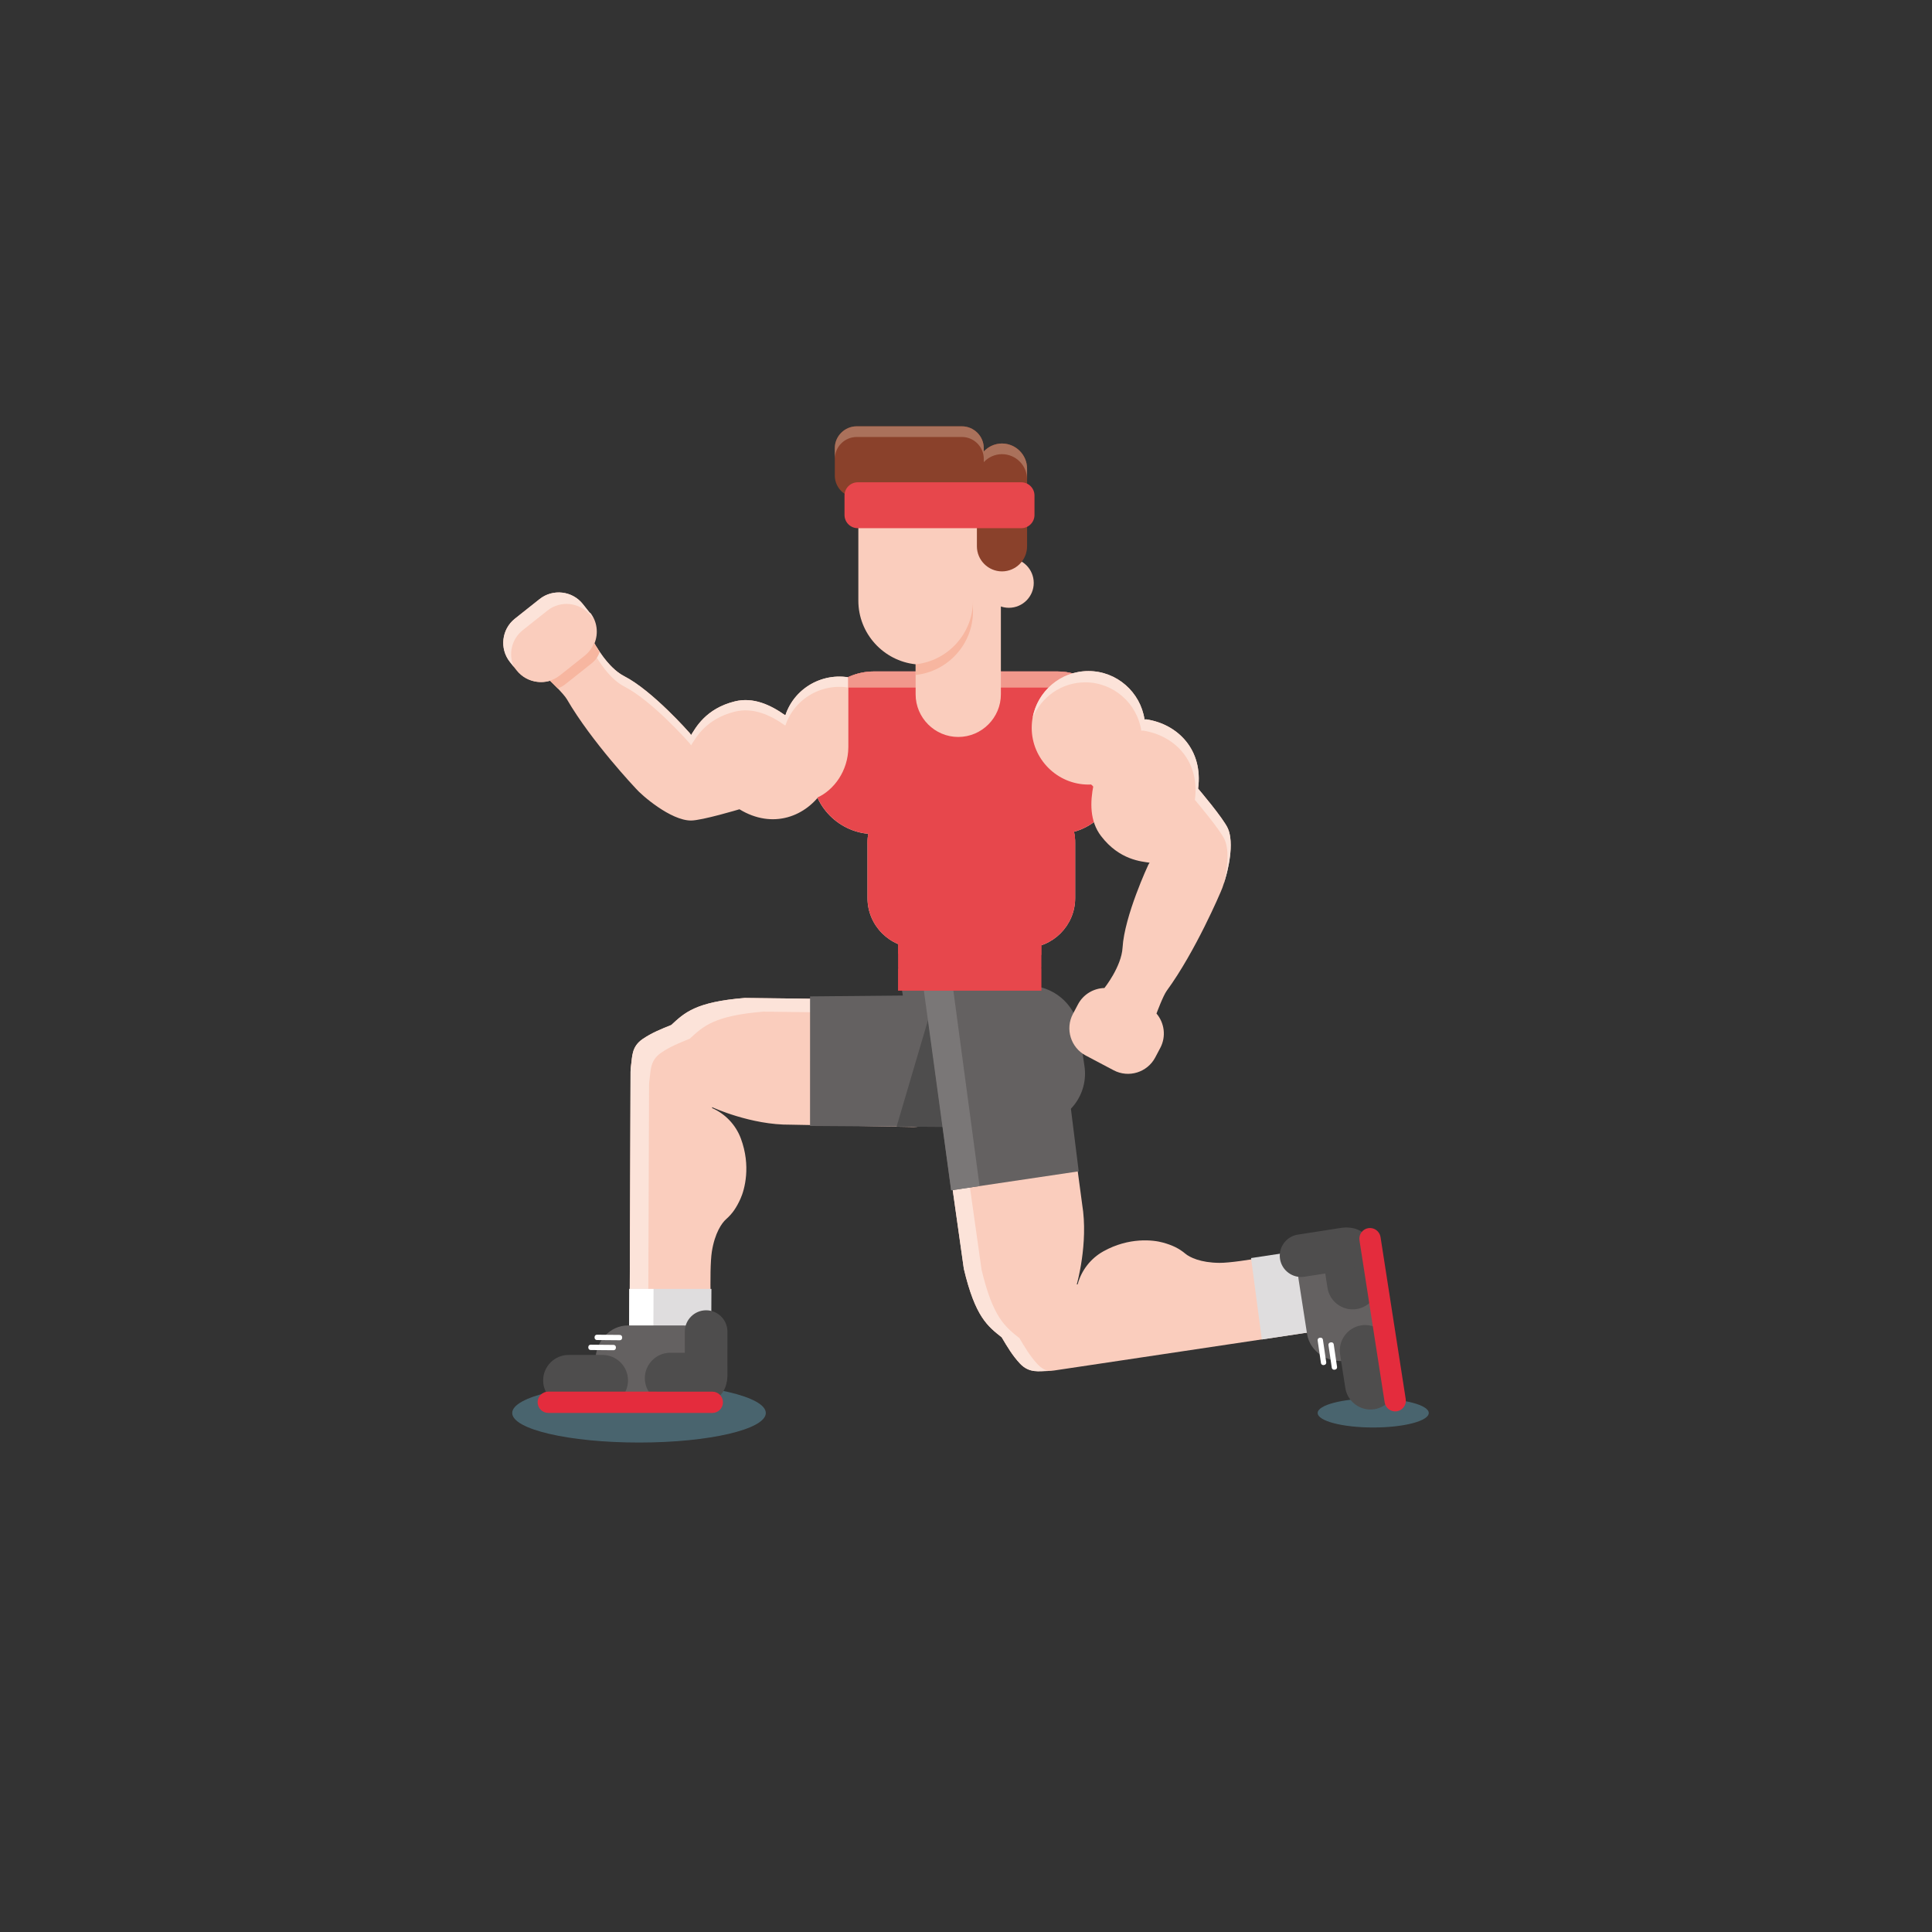 <?xml version="1.0" encoding="utf-8"?>
<!-- Generator: Adobe Illustrator 16.0.0, SVG Export Plug-In . SVG Version: 6.00 Build 0)  -->
<!DOCTYPE svg PUBLIC "-//W3C//DTD SVG 1.1//EN" "http://www.w3.org/Graphics/SVG/1.1/DTD/svg11.dtd">
<svg version="1.1" id="Capa_1" xmlns="http://www.w3.org/2000/svg" xmlns:xlink="http://www.w3.org/1999/xlink" x="0px" y="0px"
	 width="400px" height="400px" viewBox="0 0 400 400" enable-background="new 0 0 400 400" xml:space="preserve">
<rect x="0" y="0" width="400" height="400" fill="#333333" stroke="none"/>
<g opacity="0.5">
	<ellipse fill="#6096AA" cx="284.309" cy="292.546" rx="11.5" ry="3"/>
</g>
<g opacity="0.5">
	<ellipse fill="#6096AA" cx="132.301" cy="292.546" rx="26.25" ry="6.115"/>
</g>
<g>
	<g>
		<path fill="#646161" d="M191.551,233.187l24.102-0.504c5.75-0.849,9.724-6.197,8.875-11.947l-1.116-7.563
			c-0.854-5.792-6.293-9.831-12.085-8.977l-24.858-0.76L191.551,233.187z"/>
	</g>
	<g>
		<path fill="#FACDBD" d="M147.355,275.401c0,0-0.611-12.27,0.031-16.291c0.619-3.871,2.075-5.92,2.943-6.686
			c1.297-1.145,2.141-2.381,2.972-4.218c0.879-1.94,2.201-6.804,0.084-12.492c-1.047-2.813-3.206-5.095-5.941-6.295v-0.186
			c0,0,8.028,3.713,16.221,3.62l25.449,0.487c3.543,0.029,6.467-2.845,6.496-6.389c0.013-1.477-0.485-2.842-1.32-3.938l0.021-10.689
			l-7.803-0.016c-0.745-3.058-3.494-5.36-6.776-5.388l-25.532-0.306c-10.244,0.831-12.486,3.08-15.223,5.602
			c-2.093,0.839-4.08,1.637-5.938,2.914c-2.332,1.602-2.119,3.707-2.393,5.49c-0.064,0.418-0.098,0.844-0.099,1.272l-0.192,53.474
			L147.355,275.401z"/>
		<path fill="#FCE3D9" d="M134.381,224.728c0.001-0.429,0.034-0.854,0.099-1.272c0.273-1.782,0.061-3.888,2.394-5.49
			c1.858-1.276,3.845-2.075,5.938-2.913c2.736-2.521,4.979-4.771,15.223-5.602l25.532,0.306c0.68,0.006,1.328,0.13,1.949,0.317
			c-1.253-1.876-3.369-3.131-5.782-3.151l-25.532-0.306c-10.244,0.831-12.486,3.08-15.223,5.602
			c-2.093,0.839-4.08,1.637-5.938,2.913c-2.332,1.603-2.119,3.708-2.393,5.491c-0.064,0.418-0.098,0.844-0.099,1.272l-0.192,53.474
			l3.844,0.008L134.381,224.728z"/>
		<g>
			<g>
				<path fill="#FCE3D9" d="M191.623,216.05l2.719,0.012l0.017-3.979l-5.196-0.021C190.39,213.058,191.28,214.455,191.623,216.05z"
					/>
			</g>
			<g>
				<polygon fill="#DFDDDE" points="130.293,266.854 130.259,274.979 147.259,275.051 147.293,266.854 				"/>
			</g>
			<g>
				<polygon fill="#FFFFFF" points="135.311,266.854 130.293,266.854 130.259,274.979 135.276,275 				"/>
			</g>
		</g>
		<g>
			<path fill="#646161" d="M167.714,206.294l-0.004,26.824l27.966,0.193c3.544,0.014-3.25-20.5-3.25-27.25L167.714,206.294z"/>
		</g>
		<g>
			<path fill="#4E4D4D" d="M192.718,209.215l-7.083,24.027l10.041,0.069C198.771,233.323,193.979,217.674,192.718,209.215z"/>
		</g>
		<g>
			<g>
				<g>
					<path fill="#646161" d="M129.996,289.409l11.598,0.003c3.698,0.001,6.725-3.273,6.726-7.275v-0.434
						c0.001-4.002-3.023-7.277-6.722-7.278l-11.599-0.003c-3.697-0.001-6.724,3.272-6.725,7.274v0.435
						C123.273,286.133,126.298,289.408,129.996,289.409z"/>
				</g>
			</g>
			<g>
				<g>
					<path fill="#4E4D4D" d="M138.771,290.606l6.475,0.001c2.896,0.001,5.268-2.368,5.268-5.266l0,0
						c0.001-2.896-2.369-5.268-5.266-5.269l-6.474-0.001c-2.897-0.001-5.268,2.369-5.269,5.266l0,0
						C133.505,288.234,135.875,290.605,138.771,290.606z"/>
				</g>
			</g>
			<g>
				<g>
					<path fill="#4E4D4D" d="M146.191,289.229L146.191,289.229c2.428,0.001,4.414-1.984,4.414-4.411l0.003-9.125
						c0.001-2.427-1.985-4.413-4.412-4.414l0,0c-2.427,0-4.413,1.985-4.414,4.412l-0.002,9.124
						C141.779,287.242,143.765,289.229,146.191,289.229z"/>
				</g>
			</g>
			<g>
				<g>
					<path fill="#4E4D4D" d="M117.718,291.061l7.038,0.002c2.897,0.001,5.268-2.369,5.269-5.266l0,0
						c0.001-2.897-2.368-5.268-5.266-5.269l-7.038-0.002c-2.897,0-5.268,2.369-5.269,5.266l0,0
						C112.451,288.689,114.82,291.06,117.718,291.061z"/>
				</g>
			</g>
			<g>
				<g>
					<path fill="#E42C3D" d="M113.517,292.53l33.962,0.009c1.213,0,2.206-0.992,2.207-2.206l0,0c0-1.214-0.992-2.207-2.206-2.207
						l-33.962-0.009c-1.213,0-2.207,0.993-2.207,2.206l0,0C111.311,291.537,112.303,292.53,113.517,292.53z"/>
				</g>
			</g>
			<g>
				<g>
					<path fill="#FFFFFF" d="M122.283,279.506l4.742,0.041c0.267,0.003,0.485-0.213,0.488-0.479l0.001-0.137
						c0.002-0.266-0.214-0.485-0.479-0.487l-4.743-0.041c-0.266-0.003-0.485,0.213-0.487,0.479l-0.001,0.137
						C121.801,279.284,122.017,279.504,122.283,279.506z"/>
				</g>
			</g>
			<g>
				<g>
					<path fill="#FFFFFF" d="M123.579,277.441l4.743,0.041c0.266,0.002,0.484-0.214,0.487-0.479l0.001-0.137
						c0.002-0.266-0.213-0.484-0.479-0.487l-4.743-0.041c-0.266-0.002-0.484,0.214-0.487,0.479l-0.001,0.137
						C123.098,277.22,123.313,277.439,123.579,277.441z"/>
				</g>
			</g>
		</g>
	</g>
	<g>
		<g>
			<path fill="#FACDBD" d="M268.578,259.022c0,0-12.035,2.465-16.107,2.439c-3.92-0.025-6.166-1.153-7.055-1.896
				c-1.327-1.108-2.678-1.755-4.619-2.298c-2.052-0.574-7.059-1.145-12.36,1.811c-2.621,1.462-4.551,3.942-5.321,6.827l-0.184,0.028
				c0,0,2.452-8.498,1.119-16.581l-3.378-25.229c-0.508-3.507-3.792-5.96-7.299-5.452c-1.462,0.212-2.735,0.91-3.693,1.901
				l-10.569,1.601l1.168,7.715c-2.909,1.2-4.769,4.267-4.298,7.515l3.569,25.283c2.375,10,4.938,11.875,7.845,14.197
				c1.146,1.941,2.236,3.784,3.78,5.428c1.938,2.063,3.986,1.533,5.79,1.533c0.423,0,0.849-0.031,1.272-0.096l52.885-7.918
				L268.578,259.022z"/>
			<g>
				<path fill="#FCE3D9" d="M214.843,282.479c-1.544-1.644-2.634-3.486-3.78-5.428c-2.907-2.322-5.47-4.197-7.845-14.197
					l-3.569-25.284c-0.471-3.248,1.388-6.314,4.298-7.515l-1.168-7.714l10.569-1.601c0.82-0.851,1.884-1.464,3.09-1.761
					c-0.953-0.34-1.998-0.462-3.063-0.308c-1.462,0.212-2.735,0.91-3.693,1.901l-10.569,1.601l1.168,7.715
					c-2.909,1.2-4.769,4.267-4.298,7.515l3.569,25.283c2.375,10,4.938,11.875,7.845,14.197c1.146,1.941,2.236,3.784,3.78,5.428
					c1.938,2.063,3.986,1.533,5.79,1.533c0.003,0,0.005-0.001,0.007-0.001C216.26,283.629,215.544,283.225,214.843,282.479z"/>
			</g>
		</g>
		<g>
			<polygon fill="#DFDDDE" points="259.02,260.47 261.248,277.326 271.123,275.831 268.578,259.022 			"/>
		</g>
		<g>
			<g>
				<g>
					<path fill="#646161" d="M285.422,273.871l-1.782-11.461c-0.567-3.653-4.269-6.14-8.223-5.525l-0.429,0.067
						c-3.955,0.614-6.726,4.107-6.157,7.761l1.782,11.461c0.567,3.653,4.268,6.14,8.223,5.525l0.429-0.066
						C283.219,281.018,285.99,277.525,285.422,273.871z"/>
				</g>
			</g>
			<g>
				<g>
					<path fill="#4E4D4D" d="M285.254,265.016l-0.994-6.397c-0.445-2.862-3.151-4.84-6.014-4.395l0,0
						c-2.862,0.444-4.84,3.151-4.396,6.014l0.995,6.396c0.445,2.862,3.151,4.841,6.014,4.396l0,0
						C283.722,270.584,285.699,267.878,285.254,265.016z"/>
				</g>
			</g>
			<g>
				<g>
					<path fill="#4E4D4D" d="M282.752,257.896L282.752,257.896c-0.373-2.398-2.641-4.056-5.039-3.683l-9.016,1.402
						c-2.398,0.373-4.056,2.64-3.683,5.038l0,0c0.373,2.398,2.64,4.056,5.038,3.683l9.017-1.401
						C281.468,262.562,283.125,260.294,282.752,257.896z"/>
				</g>
			</g>
			<g>
				<g>
					<path fill="#4E4D4D" d="M288.943,285.749l-1.082-6.955c-0.444-2.862-3.15-4.841-6.014-4.396l0,0
						c-2.861,0.445-4.84,3.151-4.395,6.014l1.081,6.955c0.445,2.862,3.151,4.841,6.014,4.396l0,0
						C287.41,291.317,289.389,288.611,288.943,285.749z"/>
				</g>
			</g>
			<g>
				<g>
					<path fill="#E42C3D" d="M291.042,289.674l-5.218-33.559c-0.187-1.199-1.32-2.027-2.52-1.841l0,0
						c-1.198,0.187-2.027,1.319-1.841,2.519l5.218,33.559c0.187,1.199,1.32,2.027,2.52,1.842l0,0
						C290.4,292.007,291.229,290.873,291.042,289.674z"/>
				</g>
			</g>
			<g>
				<g>
					<path fill="#FFFFFF" d="M276.824,283.017l-0.689-4.693c-0.039-0.263-0.286-0.446-0.549-0.408l-0.135,0.021
						c-0.264,0.038-0.447,0.285-0.408,0.548l0.689,4.693c0.039,0.263,0.285,0.446,0.549,0.407l0.135-0.02
						C276.679,283.526,276.862,283.279,276.824,283.017z"/>
				</g>
			</g>
			<g>
				<g>
					<path fill="#FFFFFF" d="M274.584,282.054l-0.689-4.693c-0.038-0.263-0.285-0.446-0.548-0.408l-0.136,0.021
						c-0.263,0.038-0.446,0.285-0.407,0.548l0.688,4.693c0.039,0.263,0.286,0.446,0.549,0.408l0.135-0.021
						C274.439,282.563,274.623,282.316,274.584,282.054z"/>
				</g>
			</g>
		</g>
		<g>
			<path fill="#646161" d="M196.926,246.437l26.41-3.926l-3.952-31.657c-0.508-3.507-22.083-0.417-27.521-2.104L196.926,246.437z"/>
		</g>
		<g>
			<g>
				<path fill="#7A7777" d="M197.218,203.854c-2.597-0.016-4.84,0.273-6.125-0.125l5.833,42.708l5.883-0.874L197.218,203.854z"/>
			</g>
		</g>
	</g>
</g>
<g>
	<g>
		<path fill="#FACDBD" d="M218.943,172.687H180.93c-7.067,0-12.85-5.782-12.85-12.85v-7.967c0-7.067,5.782-12.851,12.85-12.851
			h38.014c7.067,0,12.85,5.783,12.85,12.851v7.967C231.793,166.904,226.011,172.687,218.943,172.687z"/>
	</g>
	<g>
		<path fill="#FACDBD" d="M212.286,196.267h-22.365c-5.675,0-10.317-4.643-10.317-10.317v-11.525
			c0-5.674,4.643-10.317,10.317-10.317h22.365c5.675,0,10.317,4.644,10.317,10.317v11.525
			C222.604,191.624,217.961,196.267,212.286,196.267z"/>
	</g>
	<g>
		<g>
			<path fill="#FACDBD" d="M143.061,169.882c2.276-0.002,10.033-2.331,10.033-2.331c6.891,4.207,13.884,1.543,17.424-4.034
				c0.071-0.112,0.093-0.245,0.14-0.368c5.511,1.496,11.479-1.223,13.84-6.602c2.598-5.917-0.119-12.884-6.036-15.481
				c-5.918-2.598-12.885,0.119-15.482,6.037c-0.132,0.301-0.241,0.606-0.346,0.912l-0.117,0.037
				c-2.988-2.108-6.558-3.774-10.354-2.843c-6.119,1.5-8.19,5.597-9.083,6.983c-0.096-0.145-0.181-0.294-0.295-0.43
				c0,0-7.673-8.76-13.56-11.769c-3.527-1.804-6.14-6.794-6.14-6.794c0.839-2.063,0.579-4.51-0.896-6.369l-15.096,11.987
				c1.661,2.092,4.397,2.852,6.819,2.128c0,0,2.812,2.712,3.458,3.827c5.098,8.788,14.238,18.442,14.238,18.442
				C132.811,164.634,138.867,169.886,143.061,169.882z"/>
		</g>
		<g>
			<path fill="#FCE3D9" d="M123.084,135.325c0,0,2.612,4.99,6.14,6.794c5.886,3.009,13.56,11.769,13.56,11.769
				c0.114,0.136,0.199,0.285,0.295,0.43c0.893-1.387,2.964-5.483,9.083-6.983c3.797-0.932,7.366,0.734,10.354,2.843l0.117-0.037
				c0.104-0.306,0.214-0.611,0.346-0.912c2.598-5.918,9.564-8.635,15.482-6.037c4.037,1.772,6.58,5.579,6.967,9.698
				c0.434-4.888-2.241-9.749-6.967-11.823c-5.918-2.598-12.885,0.119-15.482,6.037c-0.132,0.301-0.241,0.606-0.346,0.912
				l-0.117,0.037c-2.988-2.108-6.558-3.774-10.354-2.843c-6.119,1.5-8.19,5.597-9.083,6.983c-0.096-0.145-0.181-0.294-0.295-0.43
				c0,0-7.674-8.76-13.56-11.769c-2.728-1.395-4.901-4.686-5.75-6.11C123.397,134.376,123.272,134.86,123.084,135.325z"/>
		</g>
	</g>
	<g>
		<path fill="#F7B6A0" d="M124.155,135.02l-1.834-3.041l-9.125,8.309l2.271,2.232c0.703-0.227,1.165-0.528,1.775-1.013l5.129-4.072
			C123.295,136.702,123.763,136.052,124.155,135.02z"/>
	</g>
	<g>
		<path fill="#E7474C" d="M230.522,165.362c-3.641-1.251-7.765-4.972-7.986-10.672v-15.146c-1.143-0.335-2.346-0.524-3.593-0.524
			H180.93c-1.886,0-3.673,0.422-5.29,1.16v14.511c-0.032,4.959-3.03,8.9-6.4,10.43c1.874,4.11,5.845,7.083,10.532,7.508
			c-0.104,0.584-0.168,1.183-0.168,1.796v11.525c0,4.264,2.622,7.944,6.333,9.511v4.702c0,0.121,0.011,0.238,0.018,0.357h-0.026
			v4.584h29.681v-4.584h-0.022c0.007-0.119,0.018-0.236,0.018-0.357v-4.457c4.058-1.391,7-5.242,7-9.756v-11.525
			c0-0.76-0.09-1.5-0.248-2.215C225.955,171.209,228.926,168.673,230.522,165.362z"/>
	</g>
	<g>
		<path fill="#F1988C" d="M222.536,142.354v-2.81c-1.143-0.335-2.346-0.524-3.593-0.524H180.93c-1.886,0-3.673,0.422-5.29,1.16
			v2.174H222.536z"/>
	</g>
	<g>
		<g>
			<path fill="#FACDBD" d="M190.949,94.764h1.471c7.281,0,13.239,5.958,13.239,13.239V120h1.563v16.728v3.682v3.344
				c0,4.854-3.972,8.826-8.826,8.826c-4.854,0-8.825-3.972-8.825-8.826v-3.344v-2.877c-6.64-0.695-11.859-6.35-11.859-13.165
				v-24.271C177.711,92.815,183.668,94.764,190.949,94.764z"/>
		</g>
		<g>
			<path fill="#F7B6A0" d="M177.71,102.992h21.444c1.201,0,2.29-0.481,3.103-1.252v1.104c-0.813,0.771-1.901,1.251-3.103,1.251
				H177.71V102.992z"/>
		</g>
	</g>
	<g>
		<g>
			<circle fill="#FACDBD" cx="208.877" cy="120.689" r="5.148"/>
		</g>
	</g>
	<g>
		<g>
			<path fill="#F7B6A0" d="M189.586,137.531c6.64-0.695,11.859-6.35,11.859-13.165v2.206c0,6.815-5.22,12.47-11.859,13.166V137.531z
				"/>
		</g>
	</g>
	<g>
		<g>
			<path fill="#8A412B" d="M177.365,88.267h21.789c2.49,0,4.527,2.037,4.527,4.527v0.676c0.949-1.008,2.285-1.648,3.77-1.648
				c2.857,0,5.194,2.338,5.194,5.195v16.088c0,2.857-2.337,5.195-5.194,5.195c-2.856,0-5.194-2.338-5.194-5.195V101.74
				c-0.813,0.771-1.901,1.252-3.103,1.252h-21.789c-2.49,0-4.527-2.038-4.527-4.528v-5.67
				C172.838,90.304,174.875,88.267,177.365,88.267z"/>
		</g>
	</g>
	<g>
		<path fill="#AA715B" d="M177.365,88.267h21.789c2.49,0,4.527,2.037,4.527,4.527v0.676c0.949-1.008,2.285-1.648,3.77-1.648
			c2.857,0,5.194,2.338,5.194,5.195v2.206c0-2.856-2.337-5.194-5.194-5.194c-1.484,0-2.82,0.641-3.77,1.648v-0.676
			c0-2.49-2.037-4.528-4.527-4.528h-21.789c-2.49,0-4.527,2.038-4.527,4.528v-2.207C172.838,90.304,174.875,88.267,177.365,88.267z"
			/>
	</g>
	<g>
		<path fill="#E7474C" d="M177.578,109.353h33.87c1.503,0,2.731-1.229,2.731-2.73v-4.037c0-1.502-1.229-2.732-2.731-2.732h-33.87
			c-1.502,0-2.731,1.23-2.731,2.732v4.037C174.847,108.124,176.076,109.353,177.578,109.353z"/>
	</g>
	<g>
		<g>
			<path fill="#E85454" d="M175.767,140.129c-0.042,0.019-0.086,0.031-0.127,0.051v0.236L175.767,140.129z"/>
		</g>
	</g>
	<g>
		<path fill="#E7474C" d="M218.943,172.687H180.93c-0.391,0-0.775-0.024-1.158-0.059c-0.104,0.584-0.168,1.183-0.168,1.796v0.193
			c0.437,0.046,0.879,0.069,1.326,0.069h38.014c1.266,0,2.488-0.192,3.646-0.537c-0.019-0.664-0.104-1.311-0.241-1.938
			C221.261,172.513,220.123,172.687,218.943,172.687z"/>
	</g>
	<g>
		<g>
			<path fill="#E7474C" d="M182.722,193.315c0.183,0.178,0.371,0.35,0.565,0.515C183.093,193.665,182.904,193.493,182.722,193.315z"
				/>
		</g>
		<g>
			<path fill="#E7474C" d="M182.51,193.1c-0.144-0.149-0.283-0.303-0.418-0.46C182.228,192.797,182.366,192.95,182.51,193.1z"/>
		</g>
		<g>
			<path fill="#E7474C" d="M181.904,192.419c-0.184-0.228-0.361-0.461-0.526-0.704C181.543,191.958,181.721,192.191,181.904,192.419
				z"/>
		</g>
		<g>
			<path fill="#E7474C" d="M181.339,191.653c-0.152-0.229-0.294-0.463-0.429-0.703C181.045,191.19,181.187,191.425,181.339,191.653z
				"/>
		</g>
		<g>
			<path fill="#E7474C" d="M184.849,194.916c-0.176-0.101-0.349-0.206-0.519-0.315C184.5,194.71,184.673,194.815,184.849,194.916z"
				/>
		</g>
		<g>
			<path fill="#E7474C" d="M184.076,194.433c-0.236-0.163-0.467-0.333-0.688-0.515C183.609,194.1,183.84,194.27,184.076,194.433z"/>
		</g>
		<g>
			<path fill="#E7474C" d="M179.65,173.501c-0.03,0.305-0.047,0.611-0.047,0.923C179.604,174.113,179.623,173.806,179.65,173.501z"
				/>
		</g>
		<g>
			<path fill="#E7474C" d="M180.777,190.699c-0.1-0.191-0.194-0.386-0.282-0.584C180.583,190.313,180.678,190.508,180.777,190.699z"
				/>
		</g>
		<g>
			<path fill="#E7474C" d="M179.684,187.174c0.027,0.228,0.063,0.454,0.104,0.677C179.746,187.628,179.711,187.401,179.684,187.174z
				"/>
		</g>
		<g>
			<path fill="#E7474C" d="M179.604,185.949c0,0.319,0.02,0.635,0.048,0.947C179.623,186.584,179.604,186.269,179.604,185.949z"/>
		</g>
		<g>
			<path fill="#E7474C" d="M180.063,188.984c-0.088-0.281-0.159-0.569-0.223-0.86C179.904,188.415,179.976,188.703,180.063,188.984z
				"/>
		</g>
		<g>
			<path fill="#E7474C" d="M180.382,189.859c-0.114-0.277-0.221-0.559-0.312-0.848C180.161,189.301,180.268,189.582,180.382,189.859
				z"/>
		</g>
		<g>
			<path fill="#E7474C" d="M222.518,187.209c-0.026,0.216-0.059,0.43-0.099,0.642C222.459,187.639,222.491,187.425,222.518,187.209z
				"/>
		</g>
		<g>
			<path fill="#E7474C" d="M185.793,195.394c-0.227-0.1-0.448-0.207-0.666-0.322C185.345,195.187,185.566,195.294,185.793,195.394z"
				/>
		</g>
		<g>
			<path fill="#E7474C" d="M221.201,191.106c-0.076,0.131-0.154,0.261-0.236,0.388C221.047,191.367,221.125,191.237,221.201,191.106
				z"/>
		</g>
		<g>
			<path fill="#E7474C" d="M222.351,188.185c-0.046,0.204-0.099,0.405-0.156,0.604C222.252,188.59,222.305,188.389,222.351,188.185z
				"/>
		</g>
		<g>
			<path fill="#E7474C" d="M221.686,190.17c-0.086,0.19-0.176,0.379-0.272,0.563C221.511,190.549,221.599,190.36,221.686,190.17z"/>
		</g>
		<g>
			<path fill="#E7474C" d="M222.539,173.304c-0.001-0.011-0.004-0.021-0.005-0.032C222.535,173.282,222.538,173.293,222.539,173.304
				z"/>
		</g>
		<g>
			<path fill="#E7474C" d="M222.105,189.096c-0.085,0.262-0.18,0.52-0.284,0.771C221.926,189.615,222.021,189.357,222.105,189.096z"
				/>
		</g>
		<g>
			<path fill="#E7474C" d="M219.111,193.655c-0.035,0.031-0.069,0.064-0.105,0.096C219.042,193.72,219.076,193.687,219.111,193.655z
				"/>
		</g>
		<g>
			<path fill="#E7474C" d="M218.494,194.161c-0.051,0.038-0.102,0.077-0.153,0.115C218.393,194.238,218.443,194.199,218.494,194.161
				z"/>
		</g>
		<g>
			<path fill="#E7474C" d="M217.785,194.656c-0.032,0.02-0.064,0.038-0.097,0.059C217.721,194.694,217.753,194.676,217.785,194.656z
				"/>
		</g>
		<g>
			<path fill="#E7474C" d="M220.698,191.89c-0.074,0.104-0.151,0.205-0.229,0.307C220.547,192.095,220.624,191.994,220.698,191.89z"
				/>
		</g>
		<g>
			<path fill="#E7474C" d="M222.604,185.949c0,0.323-0.02,0.643-0.049,0.959C222.584,186.592,222.604,186.272,222.604,185.949z"/>
		</g>
		<g>
			<path fill="#E7474C" d="M220.144,192.607c-0.032,0.038-0.067,0.072-0.099,0.109C220.077,192.68,220.111,192.646,220.144,192.607z
				"/>
		</g>
	</g>
	<g>
		<path fill="#E7474C" d="M189.921,196.267c-1.41,0-2.757-0.288-3.984-0.807l0,0v2.001c1.228,0.518,2.574,0.806,3.984,0.806h22.365
			c1.16,0,2.273-0.203,3.317-0.561v-2.001c0,0,0,0,0.001,0c-1.044,0.358-2.157,0.562-3.318,0.562H189.921z"/>
	</g>
</g>
<g>
	<g>
		<path fill="#FACDBD" d="M254.218,171.52c-0.917-2.083-6.167-8.25-6.167-8.25c1.083-8-4.167-13.333-10.697-14.333
			c-0.131-0.021-0.262,0.014-0.393,0.02c-0.845-5.647-5.733-10.02-11.607-10.02c-6.462,0-11.75,5.287-11.75,11.75
			s5.288,11.75,11.75,11.75c0.329,0,0.652-0.022,0.975-0.05l0.081,0.092c-0.729,3.585-0.82,7.522,1.559,10.625
			c3.833,5,8.416,5.25,10.045,5.51c-0.094,0.146-0.196,0.284-0.274,0.443c0,0-4.938,10.547-5.327,17.146
			c-0.233,3.955-3.754,8.354-3.754,8.354c-2.226,0.061-4.362,1.281-5.471,3.38l-1.056,1.996c-1.635,3.095-0.44,6.965,2.654,8.6
			l5.79,3.06c3.095,1.636,6.965,0.441,8.6-2.653l1.055-1.996c1.248-2.362,0.844-5.174-0.792-7.101c0,0,1.354-3.664,2.114-4.705
			c5.999-8.199,11.166-20.449,11.166-20.449C253.531,183.015,255.906,175.358,254.218,171.52z"/>
		<g>
			<path fill="#FCE3D9" d="M224.688,141.27c5.873,0,10.762,4.372,11.606,10.021c0.132-0.006,0.262-0.04,0.394-0.021
				c6.53,1,11.78,6.334,10.696,14.334c0,0,5.25,6.166,6.167,8.25c1.042,2.368,0.536,6.188-0.195,9.161
				c0.97-2.943,2.21-8.431,0.862-11.495c-0.917-2.083-6.167-8.25-6.167-8.25c1.083-8-4.167-13.333-10.697-14.333
				c-0.131-0.021-0.262,0.014-0.393,0.02c-0.845-5.647-5.733-10.02-11.607-10.02c-5.767,0-10.586,4.214-11.56,9.712
				C215.538,144.336,219.769,141.27,224.688,141.27z"/>
		</g>
	</g>
</g>
<g>
	<path fill="#FCE3D9" d="M151.277,232.231v0.022c0.012,0.005,0.022,0.012,0.034,0.017
		C151.301,232.258,151.289,232.244,151.277,232.231z"/>
</g>
<g>
	<g>
		<g>
			<path fill="#FACDBD" d="M115.909,139.84l5.13-4.071c2.741-2.177,3.204-6.2,1.027-8.941l-1.403-1.769
				c-2.176-2.741-6.199-3.204-8.94-1.027l-5.13,4.071c-2.741,2.176-3.204,6.199-1.028,8.94l1.404,1.769
				C109.145,141.554,113.168,142.016,115.909,139.84z"/>
		</g>
	</g>
	<g>
		<path fill="#FCE3D9" d="M108.218,130.478l5.13-4.071c2.741-2.177,6.765-1.714,8.94,1.027l0.592,0.745
			c-0.212-0.473-0.478-0.928-0.813-1.352l-1.403-1.769c-2.176-2.741-6.199-3.204-8.94-1.027l-5.13,4.071
			c-2.741,2.176-3.204,6.199-1.028,8.94l0.813,1.023C105.219,135.477,105.899,132.317,108.218,130.478z"/>
	</g>
</g>
</svg>
